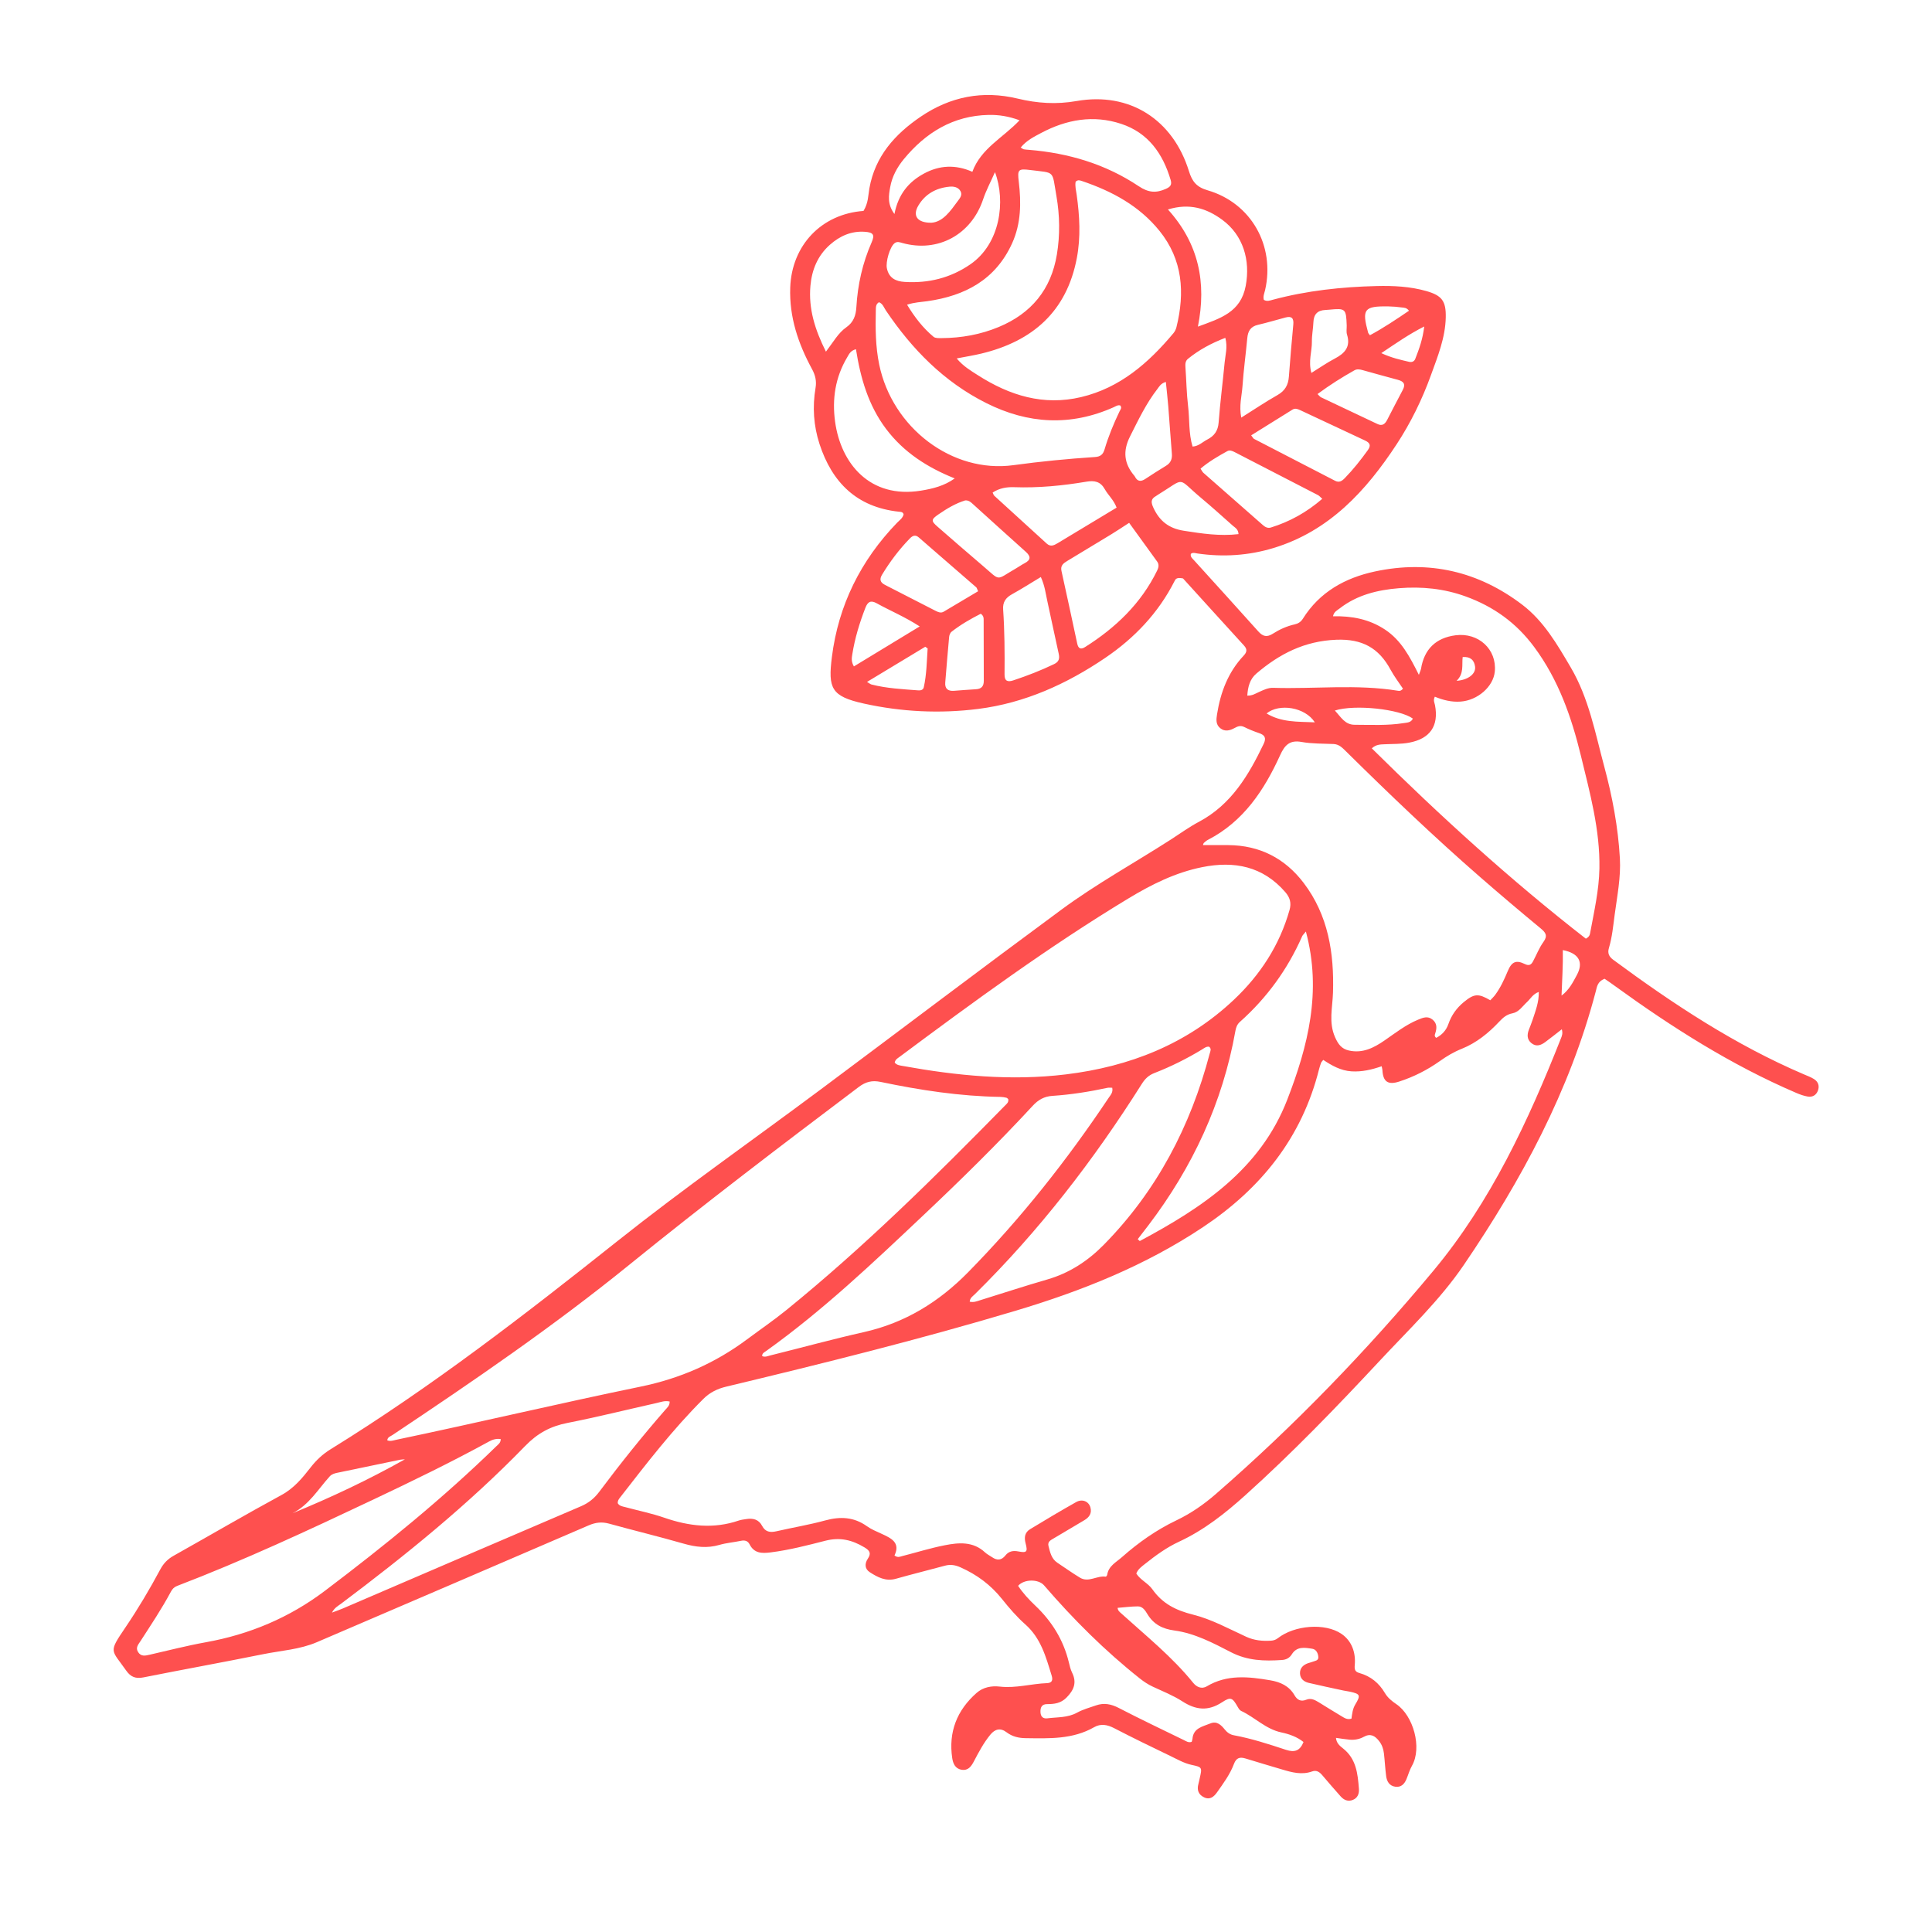 <?xml version="1.0" encoding="UTF-8"?>
<svg width="1139px" height="1139px" viewBox="0 0 1139 1139" version="1.1" xmlns="http://www.w3.org/2000/svg" xmlns:xlink="http://www.w3.org/1999/xlink">
    <!-- Generator: Sketch 48.2 (47327) - http://www.bohemiancoding.com/sketch -->
    <title>logo</title>
    <desc>Created with Sketch.</desc>
    <defs></defs>
    <g id="Page-1" stroke="none" stroke-width="1" fill="none" fill-rule="evenodd">
        <g id="logo" fill="#FE504F">
            <g id="Page-1" transform="translate(67, 56)">
                <path d="M791.724,345.373 C798.599,344.879 803.146,341.248 802.629,337.054 C802.144,333.116 799.774,331 795.306,331.362 C794.742,336.07 796.22,341.022 791.724,345.373 M708.142,369.845 C702.482,360.943 687.246,358.469 679.703,364.609 C688.447,369.903 697.876,369.423 708.142,369.845 M853.599,530.944 C858.004,527.702 860.298,523.165 862.677,518.723 C866.676,511.255 863.854,505.97 854.355,504.126 C854.53,513.082 853.905,521.894 853.599,530.944 M747.339,152.187 C753.426,155.004 758.575,156.107 763.685,157.303 C765.291,157.679 766.719,157.205 767.37,155.551 C769.652,149.743 771.773,143.885 772.65,136.479 C763.501,141.099 756.063,146.358 747.339,152.187 M740.633,141.641 C748.576,137.371 756.094,132.338 763.657,127.188 C762.193,125.273 760.725,125.443 759.496,125.271 C756.878,124.904 754.224,124.683 751.58,124.64 C737.146,124.407 735.771,126.212 739.587,140.185 C739.668,140.479 739.959,140.717 740.633,141.641 M719.958,362.891 C723.606,366.806 725.919,371.278 731.628,371.287 C741.269,371.302 750.929,371.841 760.514,370.304 C762.567,369.975 764.867,370.034 765.944,367.643 C758.269,362.07 731.821,359.124 719.958,362.891 M482.122,75.313 C488.885,74.817 493.203,68.582 497.621,62.565 C498.857,60.883 500.545,58.976 499.272,56.71 C497.892,54.254 495.203,53.819 492.72,54.06 C484.85,54.823 478.448,58.351 474.372,65.254 C470.924,71.093 473.617,75.407 482.122,75.313 M171.7,804.347 C170.774,804.416 169.828,804.387 168.927,804.572 C156.569,807.118 144.216,809.687 131.866,812.269 C130.232,812.611 128.6,813.06 127.425,814.355 C120.512,821.982 115.223,831.227 105.441,836.134 C128.175,826.808 150.229,816.406 171.7,804.347 M479.885,326.269 L478.48,325.297 C467.255,332.074 456.03,338.851 444.157,346.018 C445.676,346.917 446.171,347.378 446.747,347.527 C455.805,349.868 465.112,350.281 474.375,351.007 C475.745,351.114 477.256,350.752 477.599,349.223 C479.298,341.64 479.367,333.937 479.885,326.269 M706.121,163.857 C711.132,160.751 715.322,157.799 719.826,155.451 C725.752,152.361 729.385,148.516 727.13,141.268 C726.609,139.589 727.008,137.63 726.942,135.802 C726.586,125.981 726.237,125.668 716.788,126.561 C715.961,126.639 715.132,126.713 714.302,126.751 C709.683,126.961 707.48,129.363 707.308,133.993 C707.166,137.804 706.356,141.608 706.416,145.406 C706.508,151.164 704.194,156.856 706.121,163.857 M436.404,336.878 C449.244,329.077 461.745,321.48 475.2,313.305 C466.251,307.519 457.791,304.07 449.86,299.667 C446.243,297.659 444.539,298.843 443.17,302.371 C439.729,311.239 436.977,320.287 435.478,329.684 C435.147,331.758 434.705,333.951 436.404,336.878 M511.215,305.828 C505.379,308.792 499.402,312.192 493.953,316.468 C493.156,317.094 492.651,318.469 492.55,319.547 C491.719,328.466 491.016,337.396 490.27,346.323 C489.961,350.018 491.839,351.503 495.328,351.272 C499.631,350.987 503.925,350.549 508.231,350.347 C511.523,350.192 513.007,348.675 512.988,345.362 C512.919,333.401 512.947,321.439 512.905,309.478 C512.9,308.351 512.97,307.121 511.215,305.828 M663.164,258.885 C663.007,255.93 661.151,255.12 659.841,253.957 C653.623,248.435 647.453,242.852 641.072,237.522 C626.415,225.278 632.484,225.377 615.646,235.688 C615.221,235.948 614.831,236.269 614.396,236.511 C611.397,238.175 611.559,240.212 612.892,243.156 C616.468,251.045 622.001,255.504 630.838,256.89 C641.525,258.566 652.095,260.184 663.164,258.885 M709.738,176.311 C710.842,177.36 711.234,177.958 711.786,178.221 C722.892,183.502 734.023,188.734 745.136,194.003 C747.943,195.333 749.549,193.92 750.748,191.631 C753.833,185.743 756.808,179.797 759.958,173.944 C761.86,170.412 760.487,168.812 757.028,167.899 C750.12,166.075 743.245,164.122 736.359,162.213 C734.725,161.76 733.056,161.434 731.503,162.309 C724.149,166.448 717.014,170.925 709.738,176.311 M620.322,169.16 C617.283,170.071 616.484,171.85 615.393,173.251 C608.702,181.845 604.087,191.602 599.211,201.28 C594.81,210.014 595.687,217.406 601.822,224.587 C601.93,224.712 602.019,224.857 602.094,225.005 C603.581,227.946 605.628,228.053 608.205,226.359 C612.238,223.708 616.296,221.09 620.425,218.595 C623.195,216.921 624.124,214.611 623.865,211.468 C623.097,202.193 622.497,192.905 621.753,183.628 C621.375,178.92 620.828,174.226 620.322,169.16 M655.384,143.172 C647.078,146.369 639.832,150.283 633.343,155.556 C631.769,156.835 631.74,158.667 631.878,160.594 C632.428,168.227 632.52,175.911 633.436,183.498 C634.382,191.343 633.684,199.4 636.075,207.265 C639.713,207.049 641.947,204.561 644.691,203.157 C648.849,201.029 651.073,198.019 651.444,193.046 C652.322,181.272 653.862,169.549 654.969,157.79 C655.399,153.216 656.844,148.648 655.384,143.172 M501.977,239.027 C496.413,240.75 491.268,243.815 486.318,247.218 C481.859,250.283 481.818,251.106 485.82,254.587 C494.617,262.239 503.393,269.916 512.282,277.461 C523.345,286.851 519.62,286.192 531.914,279.136 C533.647,278.141 535.284,276.969 537.05,276.043 C540.782,274.087 540.818,272.049 537.718,269.285 C527.276,259.973 516.952,250.529 506.56,241.161 C505.339,240.06 504.115,238.836 501.977,239.027 M664.772,190.206 C672.391,185.422 679.117,180.882 686.155,176.894 C690.564,174.395 692.492,170.976 692.847,166.113 C693.599,155.834 694.496,145.565 695.461,135.304 C695.8,131.694 694.558,130.197 690.936,131.157 C685.469,132.605 680.048,134.243 674.542,135.522 C670.225,136.524 668.706,139.282 668.328,143.365 C667.454,152.799 666.147,162.199 665.503,171.646 C665.113,177.383 663.393,183.096 664.772,190.206 M509.628,292.567 C508.975,291.131 508.889,290.55 508.552,290.257 C497.25,280.414 485.93,270.593 474.598,260.785 C472.657,259.105 471.011,259.78 469.394,261.444 C463.092,267.927 457.699,275.089 453.013,282.814 C451.326,285.595 451.958,287.401 454.76,288.829 C464.703,293.894 474.612,299.03 484.552,304.103 C486.04,304.862 487.68,305.597 489.316,304.638 C496.031,300.699 502.704,296.69 509.628,292.567 M546.624,284.178 C540.587,287.812 535.153,291.292 529.514,294.401 C525.88,296.405 524.108,299.071 524.391,303.233 C525.262,316.029 525.338,328.848 525.226,341.666 C525.192,345.575 527.112,346.191 530.334,345.128 C538.567,342.411 546.624,339.274 554.447,335.513 C557.246,334.167 557.806,332.306 557.167,329.45 C554.843,319.054 552.709,308.615 550.411,298.213 C549.451,293.864 548.982,289.37 546.624,284.178 M460.312,70.178 C462.551,58.559 468.643,51.251 477.682,46.346 C486.867,41.362 496.33,40.908 506.244,45.285 C511.316,31.454 524.388,25.198 534.073,14.913 C527.672,12.536 521.721,11.624 515.836,11.75 C494.962,12.197 478.773,22.111 465.825,37.839 C461.894,42.613 458.898,48.121 457.815,54.29 C456.96,59.162 455.983,64.281 460.312,70.178 M519.586,45.478 C516.994,51.355 514.336,56.298 512.583,61.543 C505.641,82.312 485.994,93.073 465.031,87.276 C463.422,86.831 461.915,86.158 460.331,87.433 C457.567,89.658 455.067,98.424 455.854,102.176 C457.072,107.989 461.116,109.877 466.346,110.205 C480.412,111.085 493.402,107.871 505.084,99.818 C522.715,87.663 526.025,62.615 519.586,45.478 M419.923,151.319 C424.304,145.623 427.137,140.303 431.93,136.965 C436.27,133.941 437.586,129.888 437.869,125.049 C438.641,111.806 441.514,99.056 446.862,86.879 C448.826,82.406 447.88,80.984 442.792,80.645 C434.84,80.116 428.149,83.11 422.308,88.268 C415.039,94.686 411.628,103.059 410.786,112.464 C409.578,125.942 413.404,138.297 419.923,151.319 M670.623,200.652 C671.672,201.984 671.893,202.526 672.289,202.731 C688.217,210.984 704.164,219.201 720.098,227.442 C722.509,228.689 724.158,227.577 725.787,225.908 C730.793,220.78 735.208,215.185 739.393,209.374 C741.484,206.471 740.523,204.993 737.694,203.676 C725.04,197.786 712.423,191.82 699.774,185.92 C698.281,185.224 696.642,184.458 695.014,185.464 C687.002,190.414 679.022,195.415 670.623,200.652 M712.536,238.071 C711.268,236.953 710.741,236.268 710.045,235.908 C693.661,227.426 677.258,218.977 660.854,210.53 C659.497,209.832 657.979,209.186 656.561,209.967 C651.09,212.981 645.682,216.116 640.774,220.285 C641.526,221.405 641.86,222.214 642.45,222.735 C654.169,233.071 665.913,243.379 677.666,253.677 C678.969,254.818 680.508,255.536 682.262,254.991 C693.321,251.55 703.244,246.107 712.536,238.071 M518.205,234.383 C518.686,235.368 518.795,235.922 519.13,236.228 C529.435,245.648 539.774,255.032 550.078,264.455 C552.302,266.488 554.34,265.545 556.419,264.293 C562.828,260.433 569.237,256.572 575.644,252.709 C580.851,249.57 586.056,246.428 591.289,243.27 C589.622,238.737 586.314,235.958 584.308,232.379 C581.773,227.858 578.29,227.161 573.422,227.981 C559.334,230.353 545.143,231.729 530.799,231.219 C526.542,231.067 522.221,231.744 518.205,234.383 M621.552,67.487 C639.766,87.664 644.398,110.633 639.217,136.562 C652.431,131.696 664.463,128.154 667.397,112.559 C670.252,97.379 665.914,82.627 653.525,73.545 C644.346,66.816 634.296,63.598 621.552,67.487 M760.112,350.011 C757.756,346.442 754.945,342.799 752.787,338.802 C745.865,325.977 736.057,320.555 720.793,321.16 C702.04,321.902 687.253,329.514 673.675,341.106 C669.823,344.394 668.672,348.949 668.337,354.096 C671.253,354.192 673.088,352.937 675.009,352.074 C677.754,350.839 680.52,349.409 683.547,349.504 C708.1,350.272 732.745,347.238 757.221,351.24 C758.031,351.373 758.883,351.435 760.112,350.011 M534.724,31.005 C535.788,31.594 536.189,31.955 536.64,32.036 C537.619,32.211 538.622,32.251 539.617,32.332 C562.941,34.235 584.87,40.76 604.357,53.795 C610.061,57.611 614.591,57.915 620.325,55.349 C622.912,54.191 624.019,53.018 623.154,50.1 C618.539,34.538 609.925,22.289 593.993,17.018 C577.577,11.587 561.735,14.441 546.711,22.434 C542.517,24.665 538.162,26.808 534.724,31.005 M729.756,957.195 C730.153,954.401 730.412,951.477 732.022,948.823 C735.295,943.427 734.894,942.66 728.881,941.33 C727.582,941.043 726.25,940.908 724.951,940.627 C718.121,939.149 711.278,937.727 704.479,936.114 C701.705,935.457 699.549,933.693 699.406,930.648 C699.251,927.381 701.338,925.501 704.27,924.48 C705.055,924.207 705.891,924.067 706.654,923.746 C708.109,923.135 710.352,923.125 710.221,920.929 C710.09,918.707 708.977,916.371 706.65,916.013 C702.259,915.337 697.558,914.452 694.565,919.312 C693.237,921.469 691.249,922.477 688.75,922.645 C678.417,923.342 668.54,923.118 658.747,918.067 C648.173,912.613 637.381,906.878 625.321,905.247 C618.361,904.307 613.082,901.636 609.433,895.559 C608.19,893.489 606.64,891.022 603.831,891.032 C599.905,891.045 595.979,891.58 591.884,891.904 C592.026,893.605 593.169,894.396 594.111,895.249 C608.659,908.422 624.017,920.739 636.454,936.124 C638.321,938.434 641.316,940.05 644.493,938.152 C656.402,931.042 669.043,932.442 681.826,934.598 C687.868,935.616 692.976,937.921 696.172,943.425 C697.813,946.249 699.927,947.363 703.197,946.032 C705.965,944.905 708.383,946.293 710.692,947.709 C715.091,950.409 719.454,953.168 723.898,955.792 C725.565,956.777 727.262,958.035 729.756,957.195 M437.623,149.88 C434.35,150.715 433.519,152.866 432.453,154.655 C425.439,166.431 423.481,179.223 425.328,192.636 C428.72,217.282 445.837,238.116 475.905,233.262 C482.85,232.141 489.671,230.48 495.853,226.046 C479.7,219.59 465.76,210.661 455.34,196.81 C444.939,182.983 440.316,166.964 437.623,149.88 M598.676,252.237 C594.705,254.797 591.548,256.926 588.301,258.908 C579.635,264.196 570.926,269.415 562.242,274.675 C560.051,276.002 558.07,277.351 558.777,280.549 C561.94,294.839 565.024,309.148 568.079,323.462 C568.709,326.416 570.189,327.055 572.669,325.49 C590.739,314.085 605.73,299.779 615.225,280.295 C616.08,278.54 616.421,276.768 615.217,275.092 C609.796,267.55 604.33,260.041 598.676,252.237 M467.755,123.632 C472.217,130.986 477.115,137.356 483.379,142.569 C484.458,143.467 486.566,143.342 488.197,143.332 C499.807,143.257 511.07,141.243 521.815,136.773 C541.022,128.783 552.68,114.658 556.082,94.007 C557.965,82.578 557.801,71.08 555.832,59.719 C553.118,44.057 555.255,46.132 540.493,44.246 C533.236,43.318 532.751,43.953 533.614,51.14 C535.097,63.504 534.972,75.787 529.685,87.432 C519.939,108.898 501.957,118.422 479.701,121.564 C475.969,122.092 472.181,122.191 467.755,123.632 M701.473,970.994 C697.672,967.934 693.001,966.31 688.435,965.347 C679.178,963.394 672.823,956.431 664.679,952.65 C663.864,952.272 663.244,951.266 662.761,950.42 C659.642,944.962 658.716,944.109 653.479,947.547 C645.215,952.973 637.988,952.143 630.047,947.025 C624.623,943.531 618.497,941.103 612.611,938.359 C609.863,937.078 607.409,935.466 605.041,933.589 C584.346,917.187 565.749,898.637 548.536,878.656 C545.223,874.81 536.686,874.879 533.223,878.921 C536.049,883.189 539.559,886.987 543.275,890.505 C553.093,899.797 559.914,910.766 563.114,923.947 C563.624,926.047 564.113,928.217 565.061,930.132 C567.98,936.029 566.065,940.458 561.721,944.835 C558.383,948.198 554.537,948.652 550.307,948.658 C547.245,948.662 546.327,950.499 546.401,953.238 C546.474,955.939 547.836,957.373 550.486,957.03 C556.369,956.27 562.422,956.75 567.977,953.685 C571.437,951.777 575.378,950.717 579.148,949.403 C583.824,947.772 588.062,948.589 592.535,950.905 C605.25,957.491 618.194,963.636 631.067,969.915 C632.37,970.552 633.652,971.537 635.533,970.9 C635.672,970.415 635.959,969.813 636.007,969.193 C636.507,962.675 642.082,961.903 646.543,960.048 C650.353,958.463 652.873,960.912 655.04,963.6 C656.465,965.367 658.162,966.601 660.384,967.011 C670.896,968.951 681.039,972.269 691.148,975.603 C696.258,977.29 699.416,976.174 701.473,970.994 M451.198,122.173 C449.219,123.319 449.374,125.288 449.331,127.033 C449.074,137.692 449.152,148.306 451.32,158.851 C458.998,196.203 494.348,223.185 530.464,218.236 C546.479,216.041 562.507,214.483 578.605,213.43 C581.824,213.22 583.314,211.881 584.192,208.917 C586.465,201.24 589.503,193.845 592.971,186.625 C593.499,185.525 594.607,184.376 593.417,183.022 C591.926,182.637 590.801,183.526 589.622,184.054 C564.17,195.434 539.092,193.992 514.455,181.64 C489.512,169.134 470.683,149.919 455.263,127.038 C454.097,125.306 453.465,123.053 451.198,122.173 M702.881,493.179 C701.496,494.899 700.962,495.338 700.714,495.903 C692.135,515.42 679.897,532.273 663.977,546.451 C662.4,547.854 661.708,549.614 661.343,551.669 C653.787,594.186 636.053,632.159 610.01,666.409 C607.939,669.132 605.836,671.83 603.748,674.541 C604.147,674.911 604.546,675.281 604.945,675.651 C641.624,656.019 675.942,633.534 691.906,592.294 C704.088,560.824 712.388,528.538 702.881,493.179 M327.793,770.262 C324.908,769.595 322.534,770.598 320.159,771.128 C302.617,775.045 285.167,779.426 267.537,782.881 C257.591,784.83 249.934,788.924 242.655,796.426 C209.3,830.806 172.149,860.887 133.879,889.603 C132.241,890.833 130.267,891.755 128.713,894.699 C131.466,893.659 133.299,893.047 135.069,892.287 C181.885,872.178 228.678,852.015 275.532,831.995 C280.004,830.084 283.391,827.335 286.277,823.482 C298.66,806.953 311.542,790.817 325.131,775.254 C326.299,773.917 327.851,772.738 327.793,770.262 M504.69,711.407 C507.094,711.959 508.954,711.125 510.823,710.548 C524.026,706.467 537.158,702.136 550.432,698.302 C563.465,694.537 574.352,687.387 583.704,677.884 C614.968,646.116 634.886,608 646.172,565.137 C646.527,563.789 647.402,562.281 645.792,561.073 C644.101,560.881 642.926,561.934 641.676,562.692 C632.682,568.152 623.29,572.825 613.495,576.637 C610.205,577.917 608.059,579.977 606.182,582.953 C577.813,627.909 545.516,669.762 507.581,707.132 C506.448,708.248 504.852,709.11 504.69,711.407 M228.205,792.407 C225.524,792.004 223.368,792.706 221.303,793.838 C198.799,806.165 175.715,817.345 152.535,828.317 C114.607,846.271 76.568,863.988 37.345,879.002 C35.664,879.644 34.582,880.826 33.782,882.322 C28.355,892.475 21.957,902.023 15.718,911.676 C14.513,913.541 12.744,915.434 14.452,918.026 C16.238,920.738 18.645,920.112 21.142,919.548 C32.182,917.051 43.157,914.189 54.287,912.192 C80.16,907.551 103.641,897.665 124.635,881.787 C159.866,855.143 194.129,827.361 225.777,796.476 C226.813,795.465 228.19,794.616 228.205,792.407 M588.707,585.281 C587.594,585.281 586.758,585.138 585.989,585.303 C575.239,587.607 564.398,589.347 553.429,590.064 C548.622,590.379 545.12,592.362 541.866,595.881 C521.284,618.138 499.679,639.385 477.639,660.192 C447.852,688.313 418.161,716.546 384.725,740.445 C383.698,741.18 382.302,741.718 382.309,743.436 C383.983,744.303 385.602,743.466 387.119,743.09 C405.532,738.525 423.837,733.485 442.341,729.328 C466.562,723.889 486.49,711.609 503.756,694.034 C534.797,662.437 562.111,627.9 586.675,591.119 C587.748,589.514 589.294,588.013 588.707,585.281 M509.615,165.276 C528.237,177.165 548.158,183.378 570.357,178.105 C593.356,172.642 610.114,157.964 624.806,140.417 C625.634,139.428 626.262,138.126 626.572,136.869 C631.605,116.488 630.295,97.115 616.578,80.117 C604.669,65.359 588.637,56.753 571.005,50.773 C569.822,50.372 568.441,49.801 567.133,51.13 C566.671,53.679 567.384,56.26 567.75,58.865 C569.495,71.281 570.202,83.713 567.845,96.127 C561.856,127.665 541.778,145.19 511.517,152.458 C507.053,153.531 502.503,154.243 497.023,155.311 C500.932,159.996 505.368,162.564 509.615,165.276 Z M769.483,341.849 C770.32,339.559 770.639,338.982 770.737,338.371 C772.602,326.75 779.482,320.036 791.101,318.529 C804.631,316.774 815.517,326.822 814.254,339.901 C813.388,348.881 804.108,356.894 794.077,357.618 C788.707,358.006 783.673,356.71 778.898,354.735 C777.804,356.895 778.72,358.266 778.993,359.693 C781.348,372.017 776.024,379.575 763.657,381.851 C758.852,382.734 754.033,382.531 749.217,382.778 C746.794,382.902 744.307,382.827 741.742,385.185 C782.098,425.133 823.72,463 867.927,497.388 C870.072,496.263 870.282,495.008 870.481,493.929 C872.798,481.347 875.704,468.806 875.927,455.969 C876.322,433.232 870.336,411.479 865.034,389.634 C859.456,366.653 851.788,344.73 837.438,325.388 C826.892,311.174 813.559,301.616 797.101,295.639 C784.279,290.982 771.17,289.697 757.761,290.775 C745.145,291.79 733.075,294.714 722.794,302.696 C721.321,303.841 719.384,304.669 718.869,307.318 C730.045,307.092 740.215,308.995 749.548,315.18 C759.007,321.448 764.005,330.878 769.483,341.849 M460.468,570.443 C461.747,571.984 463.436,572.106 465.074,572.402 C496.964,578.177 528.98,581.353 561.384,577.403 C598.935,572.826 632.698,559.602 660.498,533.334 C676.002,518.684 687.378,501.242 693.245,480.471 C694.414,476.331 693.487,473.109 690.727,469.93 C677.472,454.664 660.667,451.434 641.737,455.224 C625.981,458.378 611.856,465.444 598.262,473.664 C551.302,502.056 507.114,534.46 463.157,567.193 C462.118,567.967 460.846,568.591 460.468,570.443 M811.591,533.703 C812.675,532.522 813.654,531.629 814.427,530.584 C817.621,526.269 819.834,521.439 821.894,516.501 C824.207,510.953 826.785,509.811 831.941,512.33 C834.455,513.559 835.696,512.779 836.766,510.797 C838.823,506.989 840.379,502.837 842.89,499.369 C845.582,495.65 844.308,493.824 841.271,491.313 C829.332,481.445 817.506,471.435 805.825,461.263 C778.43,437.406 752.186,412.312 726.35,386.788 C724.33,384.793 722.375,382.777 719.215,382.633 C712.902,382.346 706.487,382.525 700.31,381.415 C693.226,380.14 690.35,383.387 687.679,389.249 C678.287,409.869 666.111,428.292 645.138,439.123 C644.263,439.575 643.477,440.242 642.748,440.915 C642.438,441.201 642.381,441.76 642.198,442.223 C647.282,442.223 652.229,442.191 657.176,442.228 C675.594,442.366 690.467,449.956 701.517,464.45 C716.087,483.56 719.575,505.935 718.861,529.189 C718.588,538.033 716.182,546.737 720.105,555.543 C721.911,559.597 723.899,562.35 728.232,563.32 C736.295,565.128 742.891,561.772 749.186,557.434 C755.627,552.993 761.791,548.12 769.116,545.111 C771.932,543.955 774.718,542.77 777.553,545.109 C780.36,547.427 780.101,550.269 779.115,553.3 C778.87,554.051 778.475,554.897 779.703,555.866 C783.088,554.123 785.59,551.493 786.902,547.701 C788.689,542.531 791.75,538.239 795.969,534.779 C802.077,529.769 804.514,529.563 811.591,533.703 M161.318,793.129 C163.193,793.885 164.931,793.163 166.682,792.797 C214.755,782.729 262.555,771.376 310.652,761.486 C333.938,756.697 354.595,747.631 373.42,733.606 C381.167,727.834 389.165,722.375 396.659,716.293 C442.402,679.169 484.243,637.857 525.428,595.852 C526.432,594.829 527.801,593.901 527.392,591.958 C527.084,591.72 526.742,591.262 526.317,591.166 C525.19,590.911 524.03,590.688 522.879,590.671 C498.979,590.305 475.471,586.72 452.147,581.835 C447.168,580.792 443.394,581.72 439.287,584.816 C393.664,619.223 348.174,653.818 303.799,689.807 C259.23,725.952 211.989,758.256 164.334,790.044 C163.173,790.818 161.479,791.192 161.318,793.129 M853.752,550.805 C850.233,553.536 847.16,556.015 843.985,558.355 C841.417,560.248 838.637,561.309 835.774,558.92 C833.211,556.782 833.232,554.047 834.301,551.171 C835.056,549.142 835.916,547.146 836.583,545.089 C838.253,539.932 840.311,534.846 840.183,528.795 C836.745,529.973 835.347,532.801 833.235,534.754 C830.564,537.225 828.436,540.677 824.688,541.386 C821.26,542.033 819.086,543.945 816.888,546.291 C810.559,553.048 803.37,558.865 794.787,562.302 C790.062,564.194 785.918,566.661 781.857,569.55 C774.476,574.8 766.456,578.857 757.837,581.644 C751.276,583.764 748.36,581.694 748.005,574.943 C747.972,574.321 747.772,573.709 747.551,572.604 C741.639,574.652 735.87,575.984 729.789,575.608 C723.452,575.216 718.174,572.214 713.119,568.857 C712.443,569.731 712.027,570.078 711.863,570.518 C711.4,571.763 710.973,573.03 710.65,574.318 C700.524,614.703 676.426,644.663 642.188,667.475 C608.105,690.184 570.722,705.081 531.727,716.75 C475.369,733.614 418.322,747.786 361.144,761.488 C355.958,762.731 351.538,764.868 347.726,768.656 C329.583,786.681 314.08,806.923 298.415,827.031 C297.705,827.942 297.033,828.935 297.222,830.285 C298.301,831.982 300.212,832.134 301.942,832.6 C309.502,834.633 317.222,836.194 324.599,838.748 C339.145,843.783 353.651,845.508 368.519,840.433 C369.924,839.953 371.447,839.798 372.925,839.56 C376.878,838.924 380.289,839.72 382.294,843.554 C384.189,847.177 387.042,847.603 390.72,846.758 C400.292,844.554 410.023,842.961 419.483,840.369 C428.378,837.933 436.432,838.29 444.116,843.785 C446.662,845.606 449.666,846.824 452.54,848.145 C458.278,850.781 464.005,853.34 460.342,861.019 C462.27,862.476 463.565,861.724 464.788,861.412 C473.18,859.273 481.476,856.665 489.958,855 C498.246,853.374 506.707,852.633 513.732,859.218 C514.932,860.342 516.493,861.074 517.859,862.026 C520.797,864.074 523.439,863.923 525.724,861.017 C527.724,858.475 530.298,858.05 533.34,858.635 C538.321,859.592 538.98,858.943 537.629,853.821 C536.703,850.308 537.181,847.406 540.298,845.518 C549.274,840.081 558.281,834.685 567.428,829.545 C571.09,827.486 574.901,829.156 575.861,832.727 C576.787,836.171 575.153,838.512 572.307,840.202 C566.291,843.777 560.247,847.306 554.252,850.915 C552.582,851.92 550.469,852.824 551.125,855.412 C552.064,859.117 552.84,862.951 556.364,865.299 C560.8,868.256 565.146,871.361 569.705,874.115 C574.774,877.177 579.761,872.727 584.875,873.522 C585.111,873.559 585.676,872.829 585.743,872.401 C586.56,867.173 590.977,865.064 594.427,862.012 C604.225,853.34 614.85,845.893 626.643,840.263 C635.161,836.197 642.772,830.885 649.83,824.748 C696.216,784.415 738.862,740.214 778.089,693.115 C811.791,652.65 833.998,604.919 853.29,556.049 C853.829,554.684 854.452,553.283 853.752,550.805 M873.811,528.344 C858.371,587.157 829.97,639.772 796.065,689.627 C781.873,710.495 763.472,727.919 746.328,746.315 C720.878,773.626 694.968,800.49 667.192,825.486 C655.256,836.227 642.775,846.094 628.06,852.913 C620.791,856.281 614.28,861.022 608.013,866.019 C606.085,867.558 603.954,868.978 602.895,871.653 C605.279,875.486 609.827,877.327 612.37,880.95 C618.312,889.413 626.255,893.393 636.361,895.904 C647.214,898.602 657.384,904.213 667.674,908.938 C672.443,911.128 677.23,911.56 682.266,911.26 C683.801,911.168 685.131,910.746 686.391,909.758 C696.036,902.191 714.119,900.564 723.89,907.256 C729.971,911.421 732.372,918.325 731.686,925.675 C731.419,928.524 732.036,929.648 734.508,930.347 C741.09,932.207 746.002,936.235 749.448,942.093 C751.103,944.909 753.61,946.924 756.204,948.676 C766.193,955.415 771.563,974.295 765.367,985.103 C763.971,987.538 763.239,990.347 762.135,992.955 C760.933,995.8 758.977,997.801 755.655,997.358 C752.131,996.889 750.608,994.267 750.197,991.082 C749.621,986.633 749.407,982.137 748.885,977.679 C748.574,975.016 747.705,972.534 745.975,970.351 C743.528,967.263 740.915,965.776 736.985,967.948 C734.496,969.323 731.63,969.871 728.75,969.628 C726.152,969.409 723.573,968.954 720.612,968.553 C720.88,971.677 722.927,973.324 724.747,974.753 C732.582,980.897 733.458,989.687 734.135,998.564 C734.352,1001.405 733.453,1003.951 730.578,1005.117 C727.751,1006.264 725.307,1005.227 723.387,1003.072 C719.729,998.968 716.134,994.805 712.578,990.611 C710.949,988.691 709.199,987.395 706.534,988.348 C700.5,990.505 694.707,988.935 688.923,987.203 C681.743,985.052 674.543,982.965 667.385,980.742 C664.001,979.693 661.867,980.191 660.455,983.949 C658.158,990.063 654.246,995.344 650.498,1000.65 C648.69,1003.211 646.365,1005.262 642.898,1003.625 C639.528,1002.035 638.537,999.267 639.515,995.718 C639.824,994.595 640.037,993.445 640.299,992.309 C641.782,985.861 641.7,985.828 635.467,984.468 C631.031,983.5 627.09,981.21 623.051,979.263 C611.944,973.908 600.837,968.542 589.895,962.861 C585.843,960.757 581.961,960.019 578.044,962.26 C565.36,969.514 551.498,968.895 537.658,968.725 C533.525,968.674 529.766,967.798 526.427,965.255 C522.802,962.495 519.591,963.322 516.849,966.665 C512.912,971.463 510.031,976.921 507.163,982.382 C505.624,985.311 503.824,987.967 499.949,987.352 C496.136,986.748 494.85,983.657 494.379,980.477 C492.092,965.061 497.174,952.242 508.758,942.039 C512.561,938.689 517.492,937.752 522.411,938.32 C531.842,939.41 540.929,936.635 550.218,936.286 C553.253,936.172 553.818,934.492 553.015,931.886 C549.633,920.902 546.703,909.824 537.493,901.679 C532.404,897.178 527.898,891.921 523.644,886.594 C517.033,878.315 508.893,872.316 499.279,868.027 C496.213,866.66 493.37,866.154 490.132,867.034 C480.489,869.654 470.778,872.034 461.164,874.754 C455.169,876.45 450.363,873.837 445.758,870.871 C442.785,868.955 442.67,865.82 444.618,862.93 C446.73,859.794 445.807,858.149 442.685,856.273 C435.393,851.892 428.271,850.099 419.52,852.347 C408.921,855.068 398.248,857.835 387.303,859.208 C382.131,859.856 377.649,859.82 374.919,854.459 C373.883,852.422 372.141,851.888 369.855,852.372 C365.622,853.268 361.239,853.59 357.105,854.793 C349.924,856.884 343.121,856.081 336.044,854.047 C321.48,849.859 306.733,846.314 292.126,842.269 C287.849,841.085 284.134,841.511 280.087,843.257 C226.693,866.291 173.246,889.204 119.81,912.141 C109.723,916.471 98.778,917.073 88.202,919.208 C64.699,923.953 41.097,928.209 17.582,932.894 C12.992,933.81 10.039,932.668 7.383,928.871 C-1.463,916.229 -3.241,918.484 6.922,903.477 C14.405,892.428 21.212,880.967 27.511,869.213 C29.396,865.695 31.865,863.141 35.363,861.18 C56.583,849.281 77.583,836.984 98.958,825.375 C106.348,821.362 111.284,815.326 116.169,809.051 C119.501,804.769 123.3,801.238 127.911,798.393 C187.306,761.727 242.399,719.115 296.927,675.748 C336.071,644.615 377.044,615.953 417.114,586.07 C464.402,550.803 511.413,515.16 558.904,480.168 C579.427,465.046 601.847,452.706 623.293,438.928 C628.76,435.415 634.047,431.553 639.769,428.518 C658.853,418.395 669.095,401.1 677.978,382.561 C679.636,379.102 678.71,377.359 675.27,376.197 C672.28,375.186 669.328,373.991 666.5,372.594 C664.362,371.538 662.667,372.199 660.862,373.186 C658.084,374.705 655.182,375.499 652.433,373.333 C649.69,371.17 650.008,368.18 650.501,365.081 C652.56,352.13 657.02,340.287 666.15,330.58 C668.072,328.537 668.473,326.847 666.418,324.6 C654.387,311.441 642.44,298.206 630.443,285.016 C626.495,284.192 625.994,285.503 625.404,286.662 C615.878,305.392 601.854,320.128 584.626,331.823 C561.869,347.27 537.11,358.474 509.72,361.942 C487.201,364.794 464.51,363.711 442.213,358.768 C422.975,354.502 421.121,349.741 423.441,331.296 C427.271,300.846 440.408,274.38 461.847,252.205 C463.321,250.682 465.239,249.456 465.719,247.208 C465.237,245.677 463.946,245.78 462.83,245.66 C438.158,243.004 423.529,228.46 416.136,205.742 C412.639,194.992 411.904,183.862 413.806,172.654 C414.477,168.696 413.679,165.205 411.75,161.653 C403.612,146.665 398.256,130.987 398.875,113.52 C399.757,88.684 417.197,70.163 442.078,68.351 C444.996,63.531 444.797,59.184 445.542,55.005 C448.902,36.169 460.52,23.149 475.808,12.771 C493.328,0.878 512.392,-2.806 532.97,2.131 C544.517,4.902 555.665,5.669 567.759,3.555 C599.02,-1.91 624.51,14.513 633.932,44.902 C635.845,51.07 638.411,54.289 644.988,56.208 C670.642,63.695 684.781,88.886 678.847,114.949 C678.413,116.853 677.495,118.718 678.089,120.772 C679.921,121.892 681.688,121.173 683.427,120.706 C703.491,115.327 724.036,113.125 744.682,112.634 C754.405,112.402 764.345,112.864 773.908,115.597 C783.058,118.213 785.516,121.472 785.34,130.999 C785.116,143.081 780.611,154.088 776.594,165.2 C771.416,179.521 764.675,193.274 756.411,205.874 C738.414,233.315 716.728,257.054 683.828,267.068 C669.119,271.546 654.095,272.519 638.872,270.294 C637.587,270.106 636.272,269.512 635.037,270.54 C634.657,272.323 636.003,273.283 636.967,274.349 C649.591,288.32 662.303,302.212 674.841,316.26 C677.555,319.3 679.922,319.812 683.423,317.581 C687.348,315.08 691.616,313.135 696.239,312.111 C698.229,311.669 699.888,310.689 701.047,308.837 C710.965,292.986 725.994,284.659 743.692,280.882 C775.541,274.086 804.652,280.876 830.448,300.512 C843.12,310.158 851.055,323.92 859.02,337.464 C869.681,355.595 873.428,376.057 878.788,395.954 C883.56,413.669 886.962,431.702 887.994,450.032 C888.62,461.184 886.401,472.244 884.918,483.292 C884.034,489.889 883.436,496.54 881.509,502.955 C880.621,505.911 881.559,507.977 884.043,509.812 C919.376,535.908 955.889,560.026 996.475,577.376 C998.463,578.227 1000.529,578.98 1002.354,580.108 C1004.923,581.697 1005.8,584.184 1004.713,587.043 C1003.696,589.72 1001.459,590.929 998.722,590.462 C996.456,590.075 994.216,589.279 992.091,588.369 C953.568,571.862 918.479,549.525 884.679,525.006 C882.793,523.638 880.892,522.286 878.941,521.014 C874.759,522.725 874.51,525.68 873.811,528.344 Z" id="Fill-1"></path>
            </g>
        </g>
    </g>
</svg>